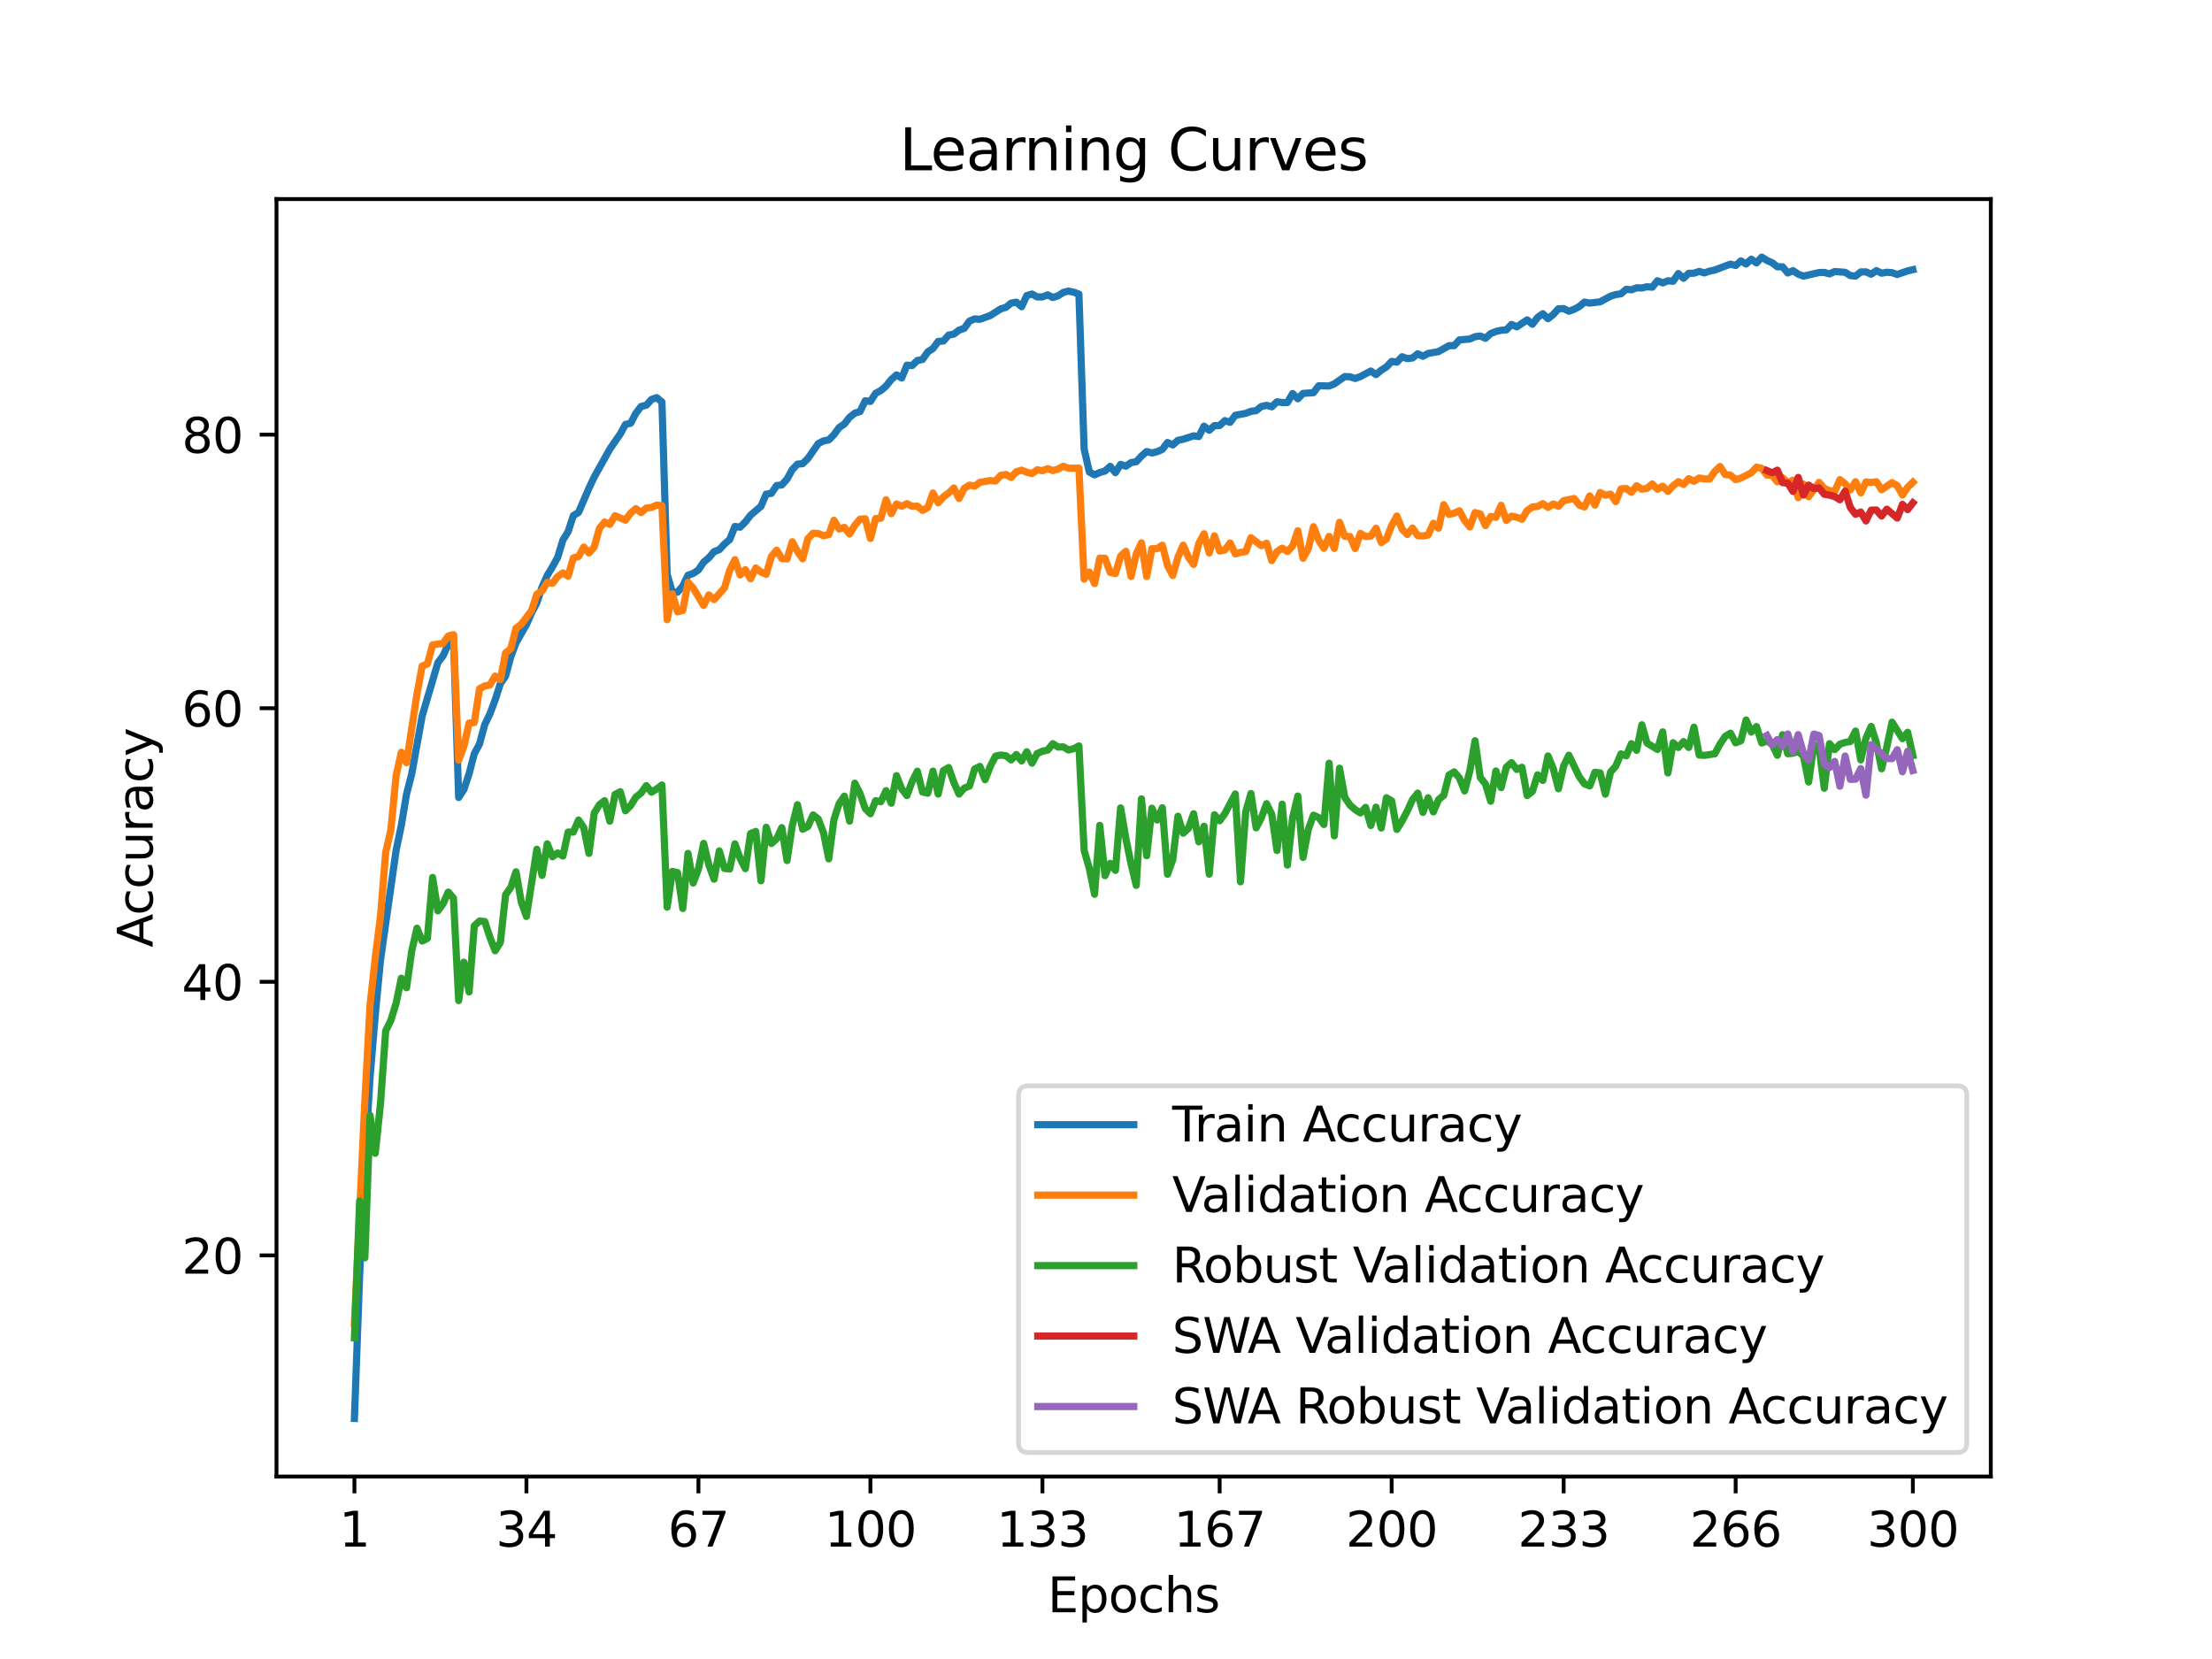 <?xml version="1.0" encoding="utf-8" standalone="no"?>
<!DOCTYPE svg PUBLIC "-//W3C//DTD SVG 1.1//EN"
  "http://www.w3.org/Graphics/SVG/1.1/DTD/svg11.dtd">
<svg xmlns:xlink="http://www.w3.org/1999/xlink" width="460.8pt" height="345.6pt" viewBox="0 0 460.8 345.6" xmlns="http://www.w3.org/2000/svg" version="1.1">
 <defs>
  <style type="text/css">*{stroke-linejoin: round; stroke-linecap: butt}</style>
 </defs>
 <g id="figure_1">
  <g id="patch_1">
   <path d="M 0 345.6 
L 460.8 345.6 
L 460.8 0 
L 0 0 
z
" style="fill: #ffffff"/>
  </g>
  <g id="axes_1">
   <g id="patch_2">
    <path d="M 57.6 307.584 
L 414.72 307.584 
L 414.72 41.472 
L 57.6 41.472 
z
" style="fill: #ffffff"/>
   </g>
   <g id="matplotlib.axis_1">
    <g id="xtick_1">
     <g id="line2d_1">
      <defs>
       <path id="m20bf0ab03d" d="M 0 0 
L 0 3.5 
" style="stroke: #000000; stroke-width: 0.8"/>
      </defs>
      <g>
       <use xlink:href="#m20bf0ab03d" x="73.833" y="307.584" style="stroke: #000000; stroke-width: 0.8"/>
      </g>
     </g>
     <g id="text_1">
      <!-- 1 -->
      <g transform="translate(70.651 322.182) scale(0.1 -0.1)">
       <defs>
        <path id="DejaVuSans-31" d="M 794 531 
L 1825 531 
L 1825 4091 
L 703 3866 
L 703 4441 
L 1819 4666 
L 2450 4666 
L 2450 531 
L 3481 531 
L 3481 0 
L 794 0 
L 794 531 
z
" transform="scale(0.016)"/>
       </defs>
       <use xlink:href="#DejaVuSans-31"/>
      </g>
     </g>
    </g>
    <g id="xtick_2">
     <g id="line2d_2">
      <g>
       <use xlink:href="#m20bf0ab03d" x="109.664" y="307.584" style="stroke: #000000; stroke-width: 0.8"/>
      </g>
     </g>
     <g id="text_2">
      <!-- 34 -->
      <g transform="translate(103.302 322.182) scale(0.1 -0.1)">
       <defs>
        <path id="DejaVuSans-33" d="M 2597 2516 
Q 3050 2419 3304 2112 
Q 3559 1806 3559 1356 
Q 3559 666 3084 287 
Q 2609 -91 1734 -91 
Q 1441 -91 1130 -33 
Q 819 25 488 141 
L 488 750 
Q 750 597 1062 519 
Q 1375 441 1716 441 
Q 2309 441 2620 675 
Q 2931 909 2931 1356 
Q 2931 1769 2642 2001 
Q 2353 2234 1838 2234 
L 1294 2234 
L 1294 2753 
L 1863 2753 
Q 2328 2753 2575 2939 
Q 2822 3125 2822 3475 
Q 2822 3834 2567 4026 
Q 2313 4219 1838 4219 
Q 1578 4219 1281 4162 
Q 984 4106 628 3988 
L 628 4550 
Q 988 4650 1302 4700 
Q 1616 4750 1894 4750 
Q 2613 4750 3031 4423 
Q 3450 4097 3450 3541 
Q 3450 3153 3228 2886 
Q 3006 2619 2597 2516 
z
" transform="scale(0.016)"/>
        <path id="DejaVuSans-34" d="M 2419 4116 
L 825 1625 
L 2419 1625 
L 2419 4116 
z
M 2253 4666 
L 3047 4666 
L 3047 1625 
L 3713 1625 
L 3713 1100 
L 3047 1100 
L 3047 0 
L 2419 0 
L 2419 1100 
L 313 1100 
L 313 1709 
L 2253 4666 
z
" transform="scale(0.016)"/>
       </defs>
       <use xlink:href="#DejaVuSans-33"/>
       <use xlink:href="#DejaVuSans-34" x="63.623"/>
      </g>
     </g>
    </g>
    <g id="xtick_3">
     <g id="line2d_3">
      <g>
       <use xlink:href="#m20bf0ab03d" x="145.496" y="307.584" style="stroke: #000000; stroke-width: 0.8"/>
      </g>
     </g>
     <g id="text_3">
      <!-- 67 -->
      <g transform="translate(139.133 322.182) scale(0.1 -0.1)">
       <defs>
        <path id="DejaVuSans-36" d="M 2113 2584 
Q 1688 2584 1439 2293 
Q 1191 2003 1191 1497 
Q 1191 994 1439 701 
Q 1688 409 2113 409 
Q 2538 409 2786 701 
Q 3034 994 3034 1497 
Q 3034 2003 2786 2293 
Q 2538 2584 2113 2584 
z
M 3366 4563 
L 3366 3988 
Q 3128 4100 2886 4159 
Q 2644 4219 2406 4219 
Q 1781 4219 1451 3797 
Q 1122 3375 1075 2522 
Q 1259 2794 1537 2939 
Q 1816 3084 2150 3084 
Q 2853 3084 3261 2657 
Q 3669 2231 3669 1497 
Q 3669 778 3244 343 
Q 2819 -91 2113 -91 
Q 1303 -91 875 529 
Q 447 1150 447 2328 
Q 447 3434 972 4092 
Q 1497 4750 2381 4750 
Q 2619 4750 2861 4703 
Q 3103 4656 3366 4563 
z
" transform="scale(0.016)"/>
        <path id="DejaVuSans-37" d="M 525 4666 
L 3525 4666 
L 3525 4397 
L 1831 0 
L 1172 0 
L 2766 4134 
L 525 4134 
L 525 4666 
z
" transform="scale(0.016)"/>
       </defs>
       <use xlink:href="#DejaVuSans-36"/>
       <use xlink:href="#DejaVuSans-37" x="63.623"/>
      </g>
     </g>
    </g>
    <g id="xtick_4">
     <g id="line2d_4">
      <g>
       <use xlink:href="#m20bf0ab03d" x="181.327" y="307.584" style="stroke: #000000; stroke-width: 0.8"/>
      </g>
     </g>
     <g id="text_4">
      <!-- 100 -->
      <g transform="translate(171.783 322.182) scale(0.1 -0.1)">
       <defs>
        <path id="DejaVuSans-30" d="M 2034 4250 
Q 1547 4250 1301 3770 
Q 1056 3291 1056 2328 
Q 1056 1369 1301 889 
Q 1547 409 2034 409 
Q 2525 409 2770 889 
Q 3016 1369 3016 2328 
Q 3016 3291 2770 3770 
Q 2525 4250 2034 4250 
z
M 2034 4750 
Q 2819 4750 3233 4129 
Q 3647 3509 3647 2328 
Q 3647 1150 3233 529 
Q 2819 -91 2034 -91 
Q 1250 -91 836 529 
Q 422 1150 422 2328 
Q 422 3509 836 4129 
Q 1250 4750 2034 4750 
z
" transform="scale(0.016)"/>
       </defs>
       <use xlink:href="#DejaVuSans-31"/>
       <use xlink:href="#DejaVuSans-30" x="63.623"/>
       <use xlink:href="#DejaVuSans-30" x="127.246"/>
      </g>
     </g>
    </g>
    <g id="xtick_5">
     <g id="line2d_5">
      <g>
       <use xlink:href="#m20bf0ab03d" x="217.158" y="307.584" style="stroke: #000000; stroke-width: 0.8"/>
      </g>
     </g>
     <g id="text_5">
      <!-- 133 -->
      <g transform="translate(207.615 322.182) scale(0.1 -0.1)">
       <use xlink:href="#DejaVuSans-31"/>
       <use xlink:href="#DejaVuSans-33" x="63.623"/>
       <use xlink:href="#DejaVuSans-33" x="127.246"/>
      </g>
     </g>
    </g>
    <g id="xtick_6">
     <g id="line2d_6">
      <g>
       <use xlink:href="#m20bf0ab03d" x="254.076" y="307.584" style="stroke: #000000; stroke-width: 0.8"/>
      </g>
     </g>
     <g id="text_6">
      <!-- 167 -->
      <g transform="translate(244.532 322.182) scale(0.1 -0.1)">
       <use xlink:href="#DejaVuSans-31"/>
       <use xlink:href="#DejaVuSans-36" x="63.623"/>
       <use xlink:href="#DejaVuSans-37" x="127.246"/>
      </g>
     </g>
    </g>
    <g id="xtick_7">
     <g id="line2d_7">
      <g>
       <use xlink:href="#m20bf0ab03d" x="289.907" y="307.584" style="stroke: #000000; stroke-width: 0.8"/>
      </g>
     </g>
     <g id="text_7">
      <!-- 200 -->
      <g transform="translate(280.363 322.182) scale(0.1 -0.1)">
       <defs>
        <path id="DejaVuSans-32" d="M 1228 531 
L 3431 531 
L 3431 0 
L 469 0 
L 469 531 
Q 828 903 1448 1529 
Q 2069 2156 2228 2338 
Q 2531 2678 2651 2914 
Q 2772 3150 2772 3378 
Q 2772 3750 2511 3984 
Q 2250 4219 1831 4219 
Q 1534 4219 1204 4116 
Q 875 4013 500 3803 
L 500 4441 
Q 881 4594 1212 4672 
Q 1544 4750 1819 4750 
Q 2544 4750 2975 4387 
Q 3406 4025 3406 3419 
Q 3406 3131 3298 2873 
Q 3191 2616 2906 2266 
Q 2828 2175 2409 1742 
Q 1991 1309 1228 531 
z
" transform="scale(0.016)"/>
       </defs>
       <use xlink:href="#DejaVuSans-32"/>
       <use xlink:href="#DejaVuSans-30" x="63.623"/>
       <use xlink:href="#DejaVuSans-30" x="127.246"/>
      </g>
     </g>
    </g>
    <g id="xtick_8">
     <g id="line2d_8">
      <g>
       <use xlink:href="#m20bf0ab03d" x="325.739" y="307.584" style="stroke: #000000; stroke-width: 0.8"/>
      </g>
     </g>
     <g id="text_8">
      <!-- 233 -->
      <g transform="translate(316.195 322.182) scale(0.1 -0.1)">
       <use xlink:href="#DejaVuSans-32"/>
       <use xlink:href="#DejaVuSans-33" x="63.623"/>
       <use xlink:href="#DejaVuSans-33" x="127.246"/>
      </g>
     </g>
    </g>
    <g id="xtick_9">
     <g id="line2d_9">
      <g>
       <use xlink:href="#m20bf0ab03d" x="361.57" y="307.584" style="stroke: #000000; stroke-width: 0.8"/>
      </g>
     </g>
     <g id="text_9">
      <!-- 266 -->
      <g transform="translate(352.026 322.182) scale(0.1 -0.1)">
       <use xlink:href="#DejaVuSans-32"/>
       <use xlink:href="#DejaVuSans-36" x="63.623"/>
       <use xlink:href="#DejaVuSans-36" x="127.246"/>
      </g>
     </g>
    </g>
    <g id="xtick_10">
     <g id="line2d_10">
      <g>
       <use xlink:href="#m20bf0ab03d" x="398.487" y="307.584" style="stroke: #000000; stroke-width: 0.8"/>
      </g>
     </g>
     <g id="text_10">
      <!-- 300 -->
      <g transform="translate(388.944 322.182) scale(0.1 -0.1)">
       <use xlink:href="#DejaVuSans-33"/>
       <use xlink:href="#DejaVuSans-30" x="63.623"/>
       <use xlink:href="#DejaVuSans-30" x="127.246"/>
      </g>
     </g>
    </g>
    <g id="text_11">
     <!-- Epochs -->
     <g transform="translate(218.244 335.861) scale(0.1 -0.1)">
      <defs>
       <path id="DejaVuSans-45" d="M 628 4666 
L 3578 4666 
L 3578 4134 
L 1259 4134 
L 1259 2753 
L 3481 2753 
L 3481 2222 
L 1259 2222 
L 1259 531 
L 3634 531 
L 3634 0 
L 628 0 
L 628 4666 
z
" transform="scale(0.016)"/>
       <path id="DejaVuSans-70" d="M 1159 525 
L 1159 -1331 
L 581 -1331 
L 581 3500 
L 1159 3500 
L 1159 2969 
Q 1341 3281 1617 3432 
Q 1894 3584 2278 3584 
Q 2916 3584 3314 3078 
Q 3713 2572 3713 1747 
Q 3713 922 3314 415 
Q 2916 -91 2278 -91 
Q 1894 -91 1617 61 
Q 1341 213 1159 525 
z
M 3116 1747 
Q 3116 2381 2855 2742 
Q 2594 3103 2138 3103 
Q 1681 3103 1420 2742 
Q 1159 2381 1159 1747 
Q 1159 1113 1420 752 
Q 1681 391 2138 391 
Q 2594 391 2855 752 
Q 3116 1113 3116 1747 
z
" transform="scale(0.016)"/>
       <path id="DejaVuSans-6f" d="M 1959 3097 
Q 1497 3097 1228 2736 
Q 959 2375 959 1747 
Q 959 1119 1226 758 
Q 1494 397 1959 397 
Q 2419 397 2687 759 
Q 2956 1122 2956 1747 
Q 2956 2369 2687 2733 
Q 2419 3097 1959 3097 
z
M 1959 3584 
Q 2709 3584 3137 3096 
Q 3566 2609 3566 1747 
Q 3566 888 3137 398 
Q 2709 -91 1959 -91 
Q 1206 -91 779 398 
Q 353 888 353 1747 
Q 353 2609 779 3096 
Q 1206 3584 1959 3584 
z
" transform="scale(0.016)"/>
       <path id="DejaVuSans-63" d="M 3122 3366 
L 3122 2828 
Q 2878 2963 2633 3030 
Q 2388 3097 2138 3097 
Q 1578 3097 1268 2742 
Q 959 2388 959 1747 
Q 959 1106 1268 751 
Q 1578 397 2138 397 
Q 2388 397 2633 464 
Q 2878 531 3122 666 
L 3122 134 
Q 2881 22 2623 -34 
Q 2366 -91 2075 -91 
Q 1284 -91 818 406 
Q 353 903 353 1747 
Q 353 2603 823 3093 
Q 1294 3584 2113 3584 
Q 2378 3584 2631 3529 
Q 2884 3475 3122 3366 
z
" transform="scale(0.016)"/>
       <path id="DejaVuSans-68" d="M 3513 2113 
L 3513 0 
L 2938 0 
L 2938 2094 
Q 2938 2591 2744 2837 
Q 2550 3084 2163 3084 
Q 1697 3084 1428 2787 
Q 1159 2491 1159 1978 
L 1159 0 
L 581 0 
L 581 4863 
L 1159 4863 
L 1159 2956 
Q 1366 3272 1645 3428 
Q 1925 3584 2291 3584 
Q 2894 3584 3203 3211 
Q 3513 2838 3513 2113 
z
" transform="scale(0.016)"/>
       <path id="DejaVuSans-73" d="M 2834 3397 
L 2834 2853 
Q 2591 2978 2328 3040 
Q 2066 3103 1784 3103 
Q 1356 3103 1142 2972 
Q 928 2841 928 2578 
Q 928 2378 1081 2264 
Q 1234 2150 1697 2047 
L 1894 2003 
Q 2506 1872 2764 1633 
Q 3022 1394 3022 966 
Q 3022 478 2636 193 
Q 2250 -91 1575 -91 
Q 1294 -91 989 -36 
Q 684 19 347 128 
L 347 722 
Q 666 556 975 473 
Q 1284 391 1588 391 
Q 1994 391 2212 530 
Q 2431 669 2431 922 
Q 2431 1156 2273 1281 
Q 2116 1406 1581 1522 
L 1381 1569 
Q 847 1681 609 1914 
Q 372 2147 372 2553 
Q 372 3047 722 3315 
Q 1072 3584 1716 3584 
Q 2034 3584 2315 3537 
Q 2597 3491 2834 3397 
z
" transform="scale(0.016)"/>
      </defs>
      <use xlink:href="#DejaVuSans-45"/>
      <use xlink:href="#DejaVuSans-70" x="63.184"/>
      <use xlink:href="#DejaVuSans-6f" x="126.66"/>
      <use xlink:href="#DejaVuSans-63" x="187.842"/>
      <use xlink:href="#DejaVuSans-68" x="242.822"/>
      <use xlink:href="#DejaVuSans-73" x="306.201"/>
     </g>
    </g>
   </g>
   <g id="matplotlib.axis_2">
    <g id="ytick_1">
     <g id="line2d_11">
      <defs>
       <path id="m04e2640e4b" d="M 0 0 
L -3.5 0 
" style="stroke: #000000; stroke-width: 0.8"/>
      </defs>
      <g>
       <use xlink:href="#m04e2640e4b" x="57.6" y="261.52" style="stroke: #000000; stroke-width: 0.8"/>
      </g>
     </g>
     <g id="text_12">
      <!-- 20 -->
      <g transform="translate(37.875 265.319) scale(0.1 -0.1)">
       <use xlink:href="#DejaVuSans-32"/>
       <use xlink:href="#DejaVuSans-30" x="63.623"/>
      </g>
     </g>
    </g>
    <g id="ytick_2">
     <g id="line2d_12">
      <g>
       <use xlink:href="#m04e2640e4b" x="57.6" y="204.526" style="stroke: #000000; stroke-width: 0.8"/>
      </g>
     </g>
     <g id="text_13">
      <!-- 40 -->
      <g transform="translate(37.875 208.326) scale(0.1 -0.1)">
       <use xlink:href="#DejaVuSans-34"/>
       <use xlink:href="#DejaVuSans-30" x="63.623"/>
      </g>
     </g>
    </g>
    <g id="ytick_3">
     <g id="line2d_13">
      <g>
       <use xlink:href="#m04e2640e4b" x="57.6" y="147.533" style="stroke: #000000; stroke-width: 0.8"/>
      </g>
     </g>
     <g id="text_14">
      <!-- 60 -->
      <g transform="translate(37.875 151.332) scale(0.1 -0.1)">
       <use xlink:href="#DejaVuSans-36"/>
       <use xlink:href="#DejaVuSans-30" x="63.623"/>
      </g>
     </g>
    </g>
    <g id="ytick_4">
     <g id="line2d_14">
      <g>
       <use xlink:href="#m04e2640e4b" x="57.6" y="90.54" style="stroke: #000000; stroke-width: 0.8"/>
      </g>
     </g>
     <g id="text_15">
      <!-- 80 -->
      <g transform="translate(37.875 94.339) scale(0.1 -0.1)">
       <defs>
        <path id="DejaVuSans-38" d="M 2034 2216 
Q 1584 2216 1326 1975 
Q 1069 1734 1069 1313 
Q 1069 891 1326 650 
Q 1584 409 2034 409 
Q 2484 409 2743 651 
Q 3003 894 3003 1313 
Q 3003 1734 2745 1975 
Q 2488 2216 2034 2216 
z
M 1403 2484 
Q 997 2584 770 2862 
Q 544 3141 544 3541 
Q 544 4100 942 4425 
Q 1341 4750 2034 4750 
Q 2731 4750 3128 4425 
Q 3525 4100 3525 3541 
Q 3525 3141 3298 2862 
Q 3072 2584 2669 2484 
Q 3125 2378 3379 2068 
Q 3634 1759 3634 1313 
Q 3634 634 3220 271 
Q 2806 -91 2034 -91 
Q 1263 -91 848 271 
Q 434 634 434 1313 
Q 434 1759 690 2068 
Q 947 2378 1403 2484 
z
M 1172 3481 
Q 1172 3119 1398 2916 
Q 1625 2713 2034 2713 
Q 2441 2713 2670 2916 
Q 2900 3119 2900 3481 
Q 2900 3844 2670 4047 
Q 2441 4250 2034 4250 
Q 1625 4250 1398 4047 
Q 1172 3844 1172 3481 
z
" transform="scale(0.016)"/>
       </defs>
       <use xlink:href="#DejaVuSans-38"/>
       <use xlink:href="#DejaVuSans-30" x="63.623"/>
      </g>
     </g>
    </g>
    <g id="text_16">
     <!-- Accuracy -->
     <g transform="translate(31.795 197.356) rotate(-90) scale(0.1 -0.1)">
      <defs>
       <path id="DejaVuSans-41" d="M 2188 4044 
L 1331 1722 
L 3047 1722 
L 2188 4044 
z
M 1831 4666 
L 2547 4666 
L 4325 0 
L 3669 0 
L 3244 1197 
L 1141 1197 
L 716 0 
L 50 0 
L 1831 4666 
z
" transform="scale(0.016)"/>
       <path id="DejaVuSans-75" d="M 544 1381 
L 544 3500 
L 1119 3500 
L 1119 1403 
Q 1119 906 1312 657 
Q 1506 409 1894 409 
Q 2359 409 2629 706 
Q 2900 1003 2900 1516 
L 2900 3500 
L 3475 3500 
L 3475 0 
L 2900 0 
L 2900 538 
Q 2691 219 2414 64 
Q 2138 -91 1772 -91 
Q 1169 -91 856 284 
Q 544 659 544 1381 
z
M 1991 3584 
L 1991 3584 
z
" transform="scale(0.016)"/>
       <path id="DejaVuSans-72" d="M 2631 2963 
Q 2534 3019 2420 3045 
Q 2306 3072 2169 3072 
Q 1681 3072 1420 2755 
Q 1159 2438 1159 1844 
L 1159 0 
L 581 0 
L 581 3500 
L 1159 3500 
L 1159 2956 
Q 1341 3275 1631 3429 
Q 1922 3584 2338 3584 
Q 2397 3584 2469 3576 
Q 2541 3569 2628 3553 
L 2631 2963 
z
" transform="scale(0.016)"/>
       <path id="DejaVuSans-61" d="M 2194 1759 
Q 1497 1759 1228 1600 
Q 959 1441 959 1056 
Q 959 750 1161 570 
Q 1363 391 1709 391 
Q 2188 391 2477 730 
Q 2766 1069 2766 1631 
L 2766 1759 
L 2194 1759 
z
M 3341 1997 
L 3341 0 
L 2766 0 
L 2766 531 
Q 2569 213 2275 61 
Q 1981 -91 1556 -91 
Q 1019 -91 701 211 
Q 384 513 384 1019 
Q 384 1609 779 1909 
Q 1175 2209 1959 2209 
L 2766 2209 
L 2766 2266 
Q 2766 2663 2505 2880 
Q 2244 3097 1772 3097 
Q 1472 3097 1187 3025 
Q 903 2953 641 2809 
L 641 3341 
Q 956 3463 1253 3523 
Q 1550 3584 1831 3584 
Q 2591 3584 2966 3190 
Q 3341 2797 3341 1997 
z
" transform="scale(0.016)"/>
       <path id="DejaVuSans-79" d="M 2059 -325 
Q 1816 -950 1584 -1140 
Q 1353 -1331 966 -1331 
L 506 -1331 
L 506 -850 
L 844 -850 
Q 1081 -850 1212 -737 
Q 1344 -625 1503 -206 
L 1606 56 
L 191 3500 
L 800 3500 
L 1894 763 
L 2988 3500 
L 3597 3500 
L 2059 -325 
z
" transform="scale(0.016)"/>
      </defs>
      <use xlink:href="#DejaVuSans-41"/>
      <use xlink:href="#DejaVuSans-63" x="66.658"/>
      <use xlink:href="#DejaVuSans-63" x="121.639"/>
      <use xlink:href="#DejaVuSans-75" x="176.619"/>
      <use xlink:href="#DejaVuSans-72" x="239.998"/>
      <use xlink:href="#DejaVuSans-61" x="281.111"/>
      <use xlink:href="#DejaVuSans-63" x="342.391"/>
      <use xlink:href="#DejaVuSans-79" x="397.371"/>
     </g>
    </g>
   </g>
   <g id="line2d_15">
    <path d="M 73.833 295.488 
L 74.919 265.663 
L 76.004 242.034 
L 77.09 224.434 
L 78.176 211.428 
L 79.262 200.007 
L 82.519 177.135 
L 83.605 171.921 
L 84.691 165.423 
L 85.777 161.189 
L 87.948 149.117 
L 90.12 141.788 
L 91.206 138.049 
L 92.291 136.63 
L 93.377 134.248 
L 94.463 132.424 
L 95.549 166.13 
L 96.635 164.483 
L 97.72 161.189 
L 98.806 157.005 
L 99.892 154.994 
L 100.978 150.947 
L 102.064 148.707 
L 103.149 145.8 
L 104.235 142.415 
L 105.321 140.853 
L 106.407 136.813 
L 107.493 133.929 
L 109.664 130.104 
L 110.75 127.665 
L 111.836 125.573 
L 112.922 122.291 
L 114.007 119.857 
L 115.093 118.079 
L 116.179 116.084 
L 117.265 112.505 
L 118.351 110.744 
L 119.436 107.41 
L 120.522 106.743 
L 122.694 101.688 
L 123.78 99.385 
L 127.037 93.555 
L 129.209 90.403 
L 130.294 88.414 
L 131.38 88.163 
L 132.466 86.088 
L 133.552 84.675 
L 134.638 84.413 
L 135.723 83.216 
L 136.809 82.834 
L 137.895 83.746 
L 138.981 119.646 
L 140.067 123.402 
L 141.152 123.351 
L 142.238 122.074 
L 143.324 119.829 
L 144.41 119.458 
L 145.496 118.717 
L 146.581 117.116 
L 147.667 116.187 
L 148.753 114.921 
L 149.839 114.505 
L 150.925 113.331 
L 152.01 112.397 
L 153.096 109.672 
L 154.182 109.821 
L 155.268 108.726 
L 156.354 107.33 
L 158.525 105.472 
L 159.611 102.936 
L 160.697 102.77 
L 161.783 101.146 
L 162.868 101.021 
L 163.954 99.807 
L 165.04 97.829 
L 166.126 96.689 
L 167.212 96.587 
L 168.297 95.515 
L 170.469 92.398 
L 171.555 91.845 
L 172.641 91.645 
L 173.726 90.551 
L 174.812 89.058 
L 175.898 88.323 
L 176.984 86.938 
L 178.07 86.066 
L 179.155 85.741 
L 180.241 83.49 
L 181.327 83.626 
L 182.413 81.934 
L 183.499 81.358 
L 184.584 80.418 
L 185.67 79.067 
L 186.756 78.098 
L 187.842 78.748 
L 188.928 76.069 
L 190.013 76.149 
L 191.099 75.1 
L 192.185 74.878 
L 193.271 73.305 
L 194.357 72.61 
L 195.442 71.122 
L 196.528 71.042 
L 197.614 69.805 
L 198.7 69.606 
L 199.786 68.774 
L 200.871 68.403 
L 201.957 66.893 
L 203.043 66.431 
L 204.129 66.523 
L 206.3 65.73 
L 208.472 64.34 
L 209.558 64.026 
L 210.644 63.137 
L 211.729 62.955 
L 212.815 63.89 
L 213.901 61.57 
L 214.987 61.256 
L 216.073 61.861 
L 217.158 61.855 
L 218.244 61.416 
L 219.33 61.98 
L 220.416 61.621 
L 221.502 60.914 
L 222.587 60.641 
L 223.673 60.875 
L 224.759 61.268 
L 225.845 93.555 
L 226.931 98.325 
L 228.016 98.923 
L 229.102 98.433 
L 230.188 98.125 
L 231.274 97.145 
L 232.36 98.467 
L 233.445 96.735 
L 234.531 97.122 
L 235.617 96.37 
L 236.703 96.182 
L 237.789 95.014 
L 238.875 94.068 
L 239.96 94.358 
L 241.046 94.096 
L 242.132 93.617 
L 243.218 92.181 
L 244.304 92.688 
L 245.389 91.725 
L 246.475 91.503 
L 248.647 90.796 
L 249.733 90.939 
L 250.818 88.773 
L 251.904 89.628 
L 252.99 88.665 
L 254.076 88.642 
L 255.162 87.622 
L 256.247 87.975 
L 257.333 86.516 
L 259.505 86.111 
L 260.591 85.689 
L 261.676 85.547 
L 262.762 84.675 
L 263.848 84.436 
L 264.934 84.743 
L 266.02 83.7 
L 267.105 83.86 
L 268.191 83.849 
L 269.277 81.979 
L 270.363 83.073 
L 271.449 81.956 
L 273.62 81.803 
L 274.706 80.361 
L 276.878 80.412 
L 277.963 79.967 
L 280.135 78.446 
L 281.221 78.491 
L 282.307 78.845 
L 283.392 78.446 
L 285.564 77.289 
L 286.65 78.035 
L 287.736 77.123 
L 288.821 76.439 
L 289.907 75.288 
L 290.993 75.442 
L 292.079 74.314 
L 293.165 74.713 
L 294.25 74.57 
L 295.336 73.704 
L 296.422 74.217 
L 297.508 73.624 
L 299.679 73.242 
L 301.851 72.011 
L 302.937 72.005 
L 304.023 70.803 
L 306.194 70.62 
L 307.28 70.142 
L 308.366 69.994 
L 309.452 70.472 
L 310.537 69.486 
L 311.623 69.053 
L 312.709 68.802 
L 313.795 68.723 
L 314.881 67.588 
L 315.966 68.09 
L 318.138 66.642 
L 319.224 67.548 
L 320.31 66.118 
L 321.395 65.36 
L 322.481 66.392 
L 323.567 65.52 
L 324.653 64.317 
L 325.739 64.288 
L 326.824 64.83 
L 327.91 64.442 
L 328.996 63.855 
L 330.082 62.932 
L 331.168 63.143 
L 333.339 62.875 
L 335.511 61.701 
L 336.597 61.365 
L 337.682 61.205 
L 338.768 60.27 
L 339.854 60.367 
L 340.94 59.951 
L 342.026 59.997 
L 343.111 59.735 
L 344.197 59.826 
L 345.283 58.481 
L 346.369 58.937 
L 347.455 58.487 
L 348.54 58.589 
L 349.626 56.993 
L 350.712 57.968 
L 351.798 56.936 
L 352.884 56.914 
L 353.969 56.543 
L 355.055 56.851 
L 356.141 56.475 
L 357.227 56.247 
L 359.398 55.426 
L 360.484 55.027 
L 361.57 55.306 
L 362.656 54.349 
L 363.742 54.993 
L 364.827 53.984 
L 365.913 54.776 
L 366.999 53.568 
L 368.085 54.252 
L 369.171 54.736 
L 370.256 55.568 
L 371.342 55.58 
L 372.428 56.862 
L 373.514 56.383 
L 374.6 57.113 
L 375.685 57.518 
L 378.943 56.782 
L 380.029 56.748 
L 381.114 57.062 
L 382.2 56.566 
L 384.372 56.725 
L 385.458 57.409 
L 386.543 57.512 
L 387.629 56.651 
L 388.715 56.634 
L 389.801 57.119 
L 390.887 56.378 
L 391.972 56.908 
L 393.058 56.72 
L 394.144 56.8 
L 395.23 57.181 
L 397.401 56.429 
L 398.487 56.184 
L 398.487 56.184 
" clip-path="url(#pa98e87ba3b)" style="fill: none; stroke: #1f77b4; stroke-width: 1.5; stroke-linecap: square"/>
   </g>
   <g id="line2d_16">
    <path d="M 73.833 275.654 
L 76.004 229.319 
L 77.09 209.342 
L 78.176 199.483 
L 79.262 190.877 
L 80.348 177.569 
L 81.433 172.838 
L 82.519 161.553 
L 83.605 156.709 
L 84.691 158.875 
L 86.862 144.541 
L 87.948 138.756 
L 89.034 138.3 
L 90.12 134.339 
L 92.291 134.026 
L 93.377 132.487 
L 94.463 132.202 
L 95.549 158.333 
L 96.635 155.484 
L 97.72 150.639 
L 98.806 150.497 
L 99.892 143.487 
L 100.978 142.888 
L 102.064 142.689 
L 103.149 140.836 
L 104.235 141.577 
L 105.321 136.02 
L 106.407 135.137 
L 107.493 130.862 
L 108.578 130.065 
L 110.75 127.158 
L 111.836 123.795 
L 112.922 123.111 
L 114.007 121.316 
L 115.093 121.516 
L 116.179 120.091 
L 117.265 119.35 
L 118.351 120.034 
L 119.436 116.215 
L 120.522 115.93 
L 121.608 113.964 
L 122.694 115.189 
L 123.78 113.964 
L 124.865 110.088 
L 125.951 108.749 
L 127.037 109.233 
L 128.123 107.438 
L 130.294 108.35 
L 131.38 106.868 
L 132.466 105.956 
L 133.552 106.783 
L 134.638 105.842 
L 135.723 105.7 
L 136.809 105.215 
L 137.895 105.329 
L 138.981 129.096 
L 140.067 123.71 
L 141.152 127.443 
L 142.238 127.158 
L 143.324 121.316 
L 144.41 122.513 
L 146.581 126.132 
L 147.667 123.938 
L 148.753 124.907 
L 150.925 122.456 
L 152.01 118.808 
L 153.096 116.586 
L 154.182 119.777 
L 155.268 118.666 
L 156.354 120.575 
L 157.439 118.324 
L 158.525 119.15 
L 159.611 119.635 
L 160.697 115.902 
L 161.783 114.619 
L 162.868 116.358 
L 163.954 116.443 
L 165.04 112.853 
L 166.126 114.876 
L 167.212 116.415 
L 168.297 112.226 
L 169.383 111.086 
L 170.469 111.143 
L 171.555 111.599 
L 172.641 111.371 
L 173.726 108.379 
L 174.812 110.202 
L 175.898 109.86 
L 176.984 111.228 
L 178.07 109.433 
L 179.155 108.151 
L 180.241 108.065 
L 181.327 112.169 
L 182.413 108.037 
L 183.499 107.951 
L 184.584 104.104 
L 185.67 107.011 
L 186.756 104.987 
L 187.842 105.472 
L 188.928 104.93 
L 190.013 105.472 
L 191.099 105.443 
L 192.185 106.327 
L 193.271 105.728 
L 194.357 102.708 
L 195.442 104.731 
L 196.528 103.506 
L 197.614 102.708 
L 198.7 101.653 
L 199.786 103.848 
L 200.871 101.739 
L 201.957 101.055 
L 203.043 101.283 
L 204.129 100.485 
L 206.3 100.115 
L 207.386 100.2 
L 208.472 99.032 
L 209.558 98.832 
L 210.644 99.459 
L 211.729 98.262 
L 212.815 97.949 
L 213.901 98.376 
L 214.987 98.661 
L 216.073 97.863 
L 217.158 98.063 
L 218.244 97.635 
L 219.33 98.034 
L 220.416 97.721 
L 221.502 97.122 
L 222.587 97.55 
L 224.759 97.521 
L 225.845 120.632 
L 226.931 119.179 
L 228.016 121.573 
L 229.102 116.272 
L 230.188 116.301 
L 231.274 119.236 
L 232.36 119.492 
L 233.445 115.845 
L 234.531 114.847 
L 235.617 120.091 
L 236.703 115.389 
L 237.789 113.081 
L 238.875 120.091 
L 239.96 114.306 
L 241.046 114.306 
L 242.132 113.565 
L 243.218 117.811 
L 244.304 119.891 
L 245.389 116.073 
L 246.475 113.565 
L 247.561 116.044 
L 248.647 117.583 
L 249.733 113.223 
L 250.818 111.2 
L 251.904 115.189 
L 252.99 111.627 
L 254.076 114.79 
L 255.162 114.562 
L 256.247 113.109 
L 257.333 115.389 
L 258.419 115.075 
L 259.505 114.904 
L 260.591 112.026 
L 262.762 113.679 
L 263.848 113.166 
L 264.934 116.785 
L 266.02 114.904 
L 267.105 114.192 
L 268.191 114.904 
L 269.277 113.736 
L 270.363 110.573 
L 271.449 116.301 
L 272.534 114.334 
L 273.62 109.718 
L 274.706 112.511 
L 275.792 114.22 
L 276.878 111.741 
L 277.963 114.249 
L 279.049 108.806 
L 280.135 111.713 
L 281.221 111.77 
L 282.307 114.277 
L 283.392 111.114 
L 284.478 111.77 
L 285.564 111.684 
L 286.65 110.031 
L 287.736 113.024 
L 288.821 112.283 
L 289.907 109.49 
L 290.993 107.495 
L 292.079 110.231 
L 293.165 111.342 
L 294.25 110.003 
L 295.336 111.57 
L 296.422 111.656 
L 297.508 111.428 
L 298.594 109.006 
L 299.679 110.031 
L 300.765 105.13 
L 301.851 107.153 
L 302.937 106.897 
L 304.023 106.412 
L 305.108 108.436 
L 306.194 109.775 
L 307.28 106.783 
L 308.366 107.068 
L 309.452 109.49 
L 310.537 107.609 
L 311.623 107.78 
L 312.709 105.272 
L 313.795 108.407 
L 314.881 107.524 
L 315.966 107.752 
L 317.052 108.151 
L 318.138 106.355 
L 319.224 105.614 
L 320.31 105.5 
L 321.395 104.93 
L 322.481 105.7 
L 323.567 104.987 
L 324.653 105.472 
L 325.739 104.304 
L 327.91 103.848 
L 328.996 105.215 
L 330.082 105.614 
L 331.168 103.306 
L 332.253 105.215 
L 333.339 102.594 
L 334.425 103.164 
L 335.511 102.936 
L 336.597 104.503 
L 337.682 101.853 
L 338.768 101.767 
L 339.854 102.565 
L 340.94 101.197 
L 342.026 101.91 
L 343.111 101.739 
L 344.197 100.827 
L 345.283 101.91 
L 346.369 101.283 
L 347.455 102.366 
L 348.54 101.197 
L 349.626 100.343 
L 350.712 100.912 
L 351.798 99.716 
L 352.884 100.257 
L 353.969 99.573 
L 355.055 99.773 
L 356.141 99.773 
L 357.227 98.205 
L 358.313 97.179 
L 359.398 98.861 
L 360.484 98.975 
L 361.57 99.915 
L 362.656 99.602 
L 364.827 98.49 
L 365.913 97.322 
L 366.999 97.578 
L 368.085 98.975 
L 369.171 99.003 
L 370.256 100.371 
L 371.342 99.545 
L 372.428 100.542 
L 373.514 100.029 
L 374.6 103.677 
L 375.685 100.827 
L 376.771 103.477 
L 378.943 100.485 
L 380.029 101.739 
L 381.114 102.195 
L 382.2 102.394 
L 383.286 99.915 
L 384.372 100.77 
L 385.458 102.052 
L 386.543 100.343 
L 387.629 102.679 
L 388.715 100.399 
L 389.801 100.513 
L 390.887 100.343 
L 391.972 102.024 
L 394.144 100.542 
L 395.23 101.169 
L 396.316 103.107 
L 397.401 101.511 
L 398.487 100.456 
L 398.487 100.456 
" clip-path="url(#pa98e87ba3b)" style="fill: none; stroke: #ff7f0e; stroke-width: 1.5; stroke-linecap: square"/>
   </g>
   <g id="line2d_17">
    <path d="M 73.833 278.716 
L 74.919 250.18 
L 76.004 262.031 
L 77.09 232.355 
L 78.176 240.255 
L 79.262 229.938 
L 80.348 214.746 
L 81.433 212.525 
L 82.519 208.988 
L 83.605 203.78 
L 84.691 205.765 
L 85.777 198.061 
L 86.862 193.364 
L 87.948 196.036 
L 89.034 195.486 
L 90.12 182.79 
L 91.206 189.748 
L 92.291 188.293 
L 93.377 185.837 
L 94.463 187.114 
L 95.549 208.437 
L 96.635 200.439 
L 97.72 206.629 
L 98.806 192.872 
L 99.892 191.87 
L 100.978 191.968 
L 102.064 195.25 
L 103.149 198.061 
L 104.235 196.311 
L 105.321 186.387 
L 106.407 184.854 
L 107.493 181.611 
L 108.578 187.841 
L 109.664 190.907 
L 111.836 176.914 
L 112.922 182.358 
L 114.007 175.794 
L 115.093 178.486 
L 116.179 177.681 
L 117.265 178.329 
L 118.351 173.337 
L 119.436 173.337 
L 120.522 170.822 
L 121.608 172.414 
L 122.694 177.779 
L 123.78 169.407 
L 124.865 167.638 
L 125.951 166.793 
L 127.037 171.077 
L 128.123 165.496 
L 129.209 164.926 
L 130.294 168.896 
L 131.38 167.815 
L 132.466 166.046 
L 133.552 165.201 
L 134.638 163.668 
L 135.723 165.024 
L 136.809 164.356 
L 137.895 163.531 
L 138.981 188.981 
L 140.067 181.532 
L 141.152 181.788 
L 142.238 189.256 
L 143.324 177.779 
L 144.41 183.95 
L 145.496 181.041 
L 146.581 175.696 
L 147.667 180.157 
L 148.753 183.144 
L 149.839 177.268 
L 150.925 180.923 
L 152.01 181.022 
L 153.096 175.794 
L 154.182 178.82 
L 155.268 180.963 
L 156.354 173.652 
L 157.439 173.2 
L 158.525 183.478 
L 159.611 172.335 
L 160.697 175.715 
L 161.783 174.752 
L 162.868 172.414 
L 163.954 179.272 
L 165.04 172.04 
L 166.126 167.638 
L 167.212 172.748 
L 168.297 172.178 
L 169.383 169.761 
L 170.469 170.625 
L 171.555 173.494 
L 172.641 178.919 
L 173.726 170.723 
L 174.812 167.402 
L 175.898 165.85 
L 176.984 171.058 
L 178.07 163.157 
L 179.155 165.299 
L 180.241 168.424 
L 181.327 169.525 
L 182.413 166.793 
L 183.499 167.009 
L 184.584 164.71 
L 185.67 167.323 
L 186.756 161.585 
L 187.842 164.336 
L 188.928 165.732 
L 190.013 162.823 
L 191.099 160.661 
L 192.185 164.985 
L 193.271 165.24 
L 194.357 160.642 
L 195.442 165.417 
L 196.528 160.524 
L 197.614 159.895 
L 198.7 162.98 
L 199.786 165.417 
L 200.871 164.179 
L 201.957 163.747 
L 203.043 160.19 
L 204.129 159.659 
L 205.215 162.43 
L 206.3 159.62 
L 207.386 157.517 
L 208.472 157.281 
L 209.558 157.438 
L 210.644 158.303 
L 211.729 157.183 
L 212.815 158.519 
L 213.901 156.613 
L 214.987 158.991 
L 216.073 156.966 
L 217.158 156.495 
L 218.244 156.259 
L 219.33 154.923 
L 220.416 155.63 
L 221.502 155.591 
L 222.587 156.239 
L 223.673 155.964 
L 224.759 155.394 
L 225.845 177.15 
L 226.931 180.923 
L 228.016 186.289 
L 229.102 171.942 
L 230.188 182.417 
L 231.274 179.862 
L 232.36 181.316 
L 233.445 168.306 
L 234.531 174.634 
L 235.617 179.96 
L 236.703 184.441 
L 237.789 166.42 
L 238.875 178.27 
L 239.96 168.365 
L 241.046 170.822 
L 242.132 168.267 
L 243.218 182.122 
L 244.304 179.115 
L 245.389 170.036 
L 246.475 173.573 
L 247.561 172.571 
L 248.647 169.525 
L 249.733 175.362 
L 250.818 172.119 
L 251.904 182.102 
L 252.99 169.721 
L 254.076 170.979 
L 255.162 169.485 
L 257.333 165.398 
L 258.419 183.695 
L 259.505 169.132 
L 260.591 165.299 
L 261.676 172.453 
L 262.762 170.35 
L 263.848 167.422 
L 264.934 169.643 
L 266.02 177.17 
L 267.105 167.52 
L 268.191 180.216 
L 269.277 170.311 
L 270.363 165.83 
L 271.449 178.624 
L 272.534 172.807 
L 273.62 169.819 
L 274.706 170.311 
L 275.792 171.765 
L 276.878 158.991 
L 277.963 174.123 
L 279.049 160.032 
L 280.135 166.085 
L 281.221 167.717 
L 282.307 168.66 
L 283.392 169.348 
L 284.478 168.188 
L 285.564 171.962 
L 286.65 168.149 
L 287.736 172.492 
L 288.821 166.184 
L 289.907 166.832 
L 290.993 172.787 
L 292.079 171.018 
L 293.165 168.935 
L 294.25 166.577 
L 295.336 165.221 
L 296.422 169.23 
L 297.508 166.184 
L 298.594 169.132 
L 299.679 166.577 
L 300.765 165.673 
L 301.851 161.447 
L 302.937 160.799 
L 304.023 162.076 
L 305.108 164.769 
L 306.194 160.622 
L 307.28 154.313 
L 308.366 161.958 
L 309.452 163.314 
L 310.537 166.911 
L 311.623 160.602 
L 312.709 164.081 
L 313.795 159.816 
L 314.881 158.873 
L 315.966 160.288 
L 317.052 159.836 
L 318.138 165.732 
L 319.224 164.867 
L 320.31 161.408 
L 321.395 162.587 
L 322.481 157.477 
L 323.567 160.091 
L 324.653 164.317 
L 325.739 159.561 
L 326.824 157.32 
L 328.996 161.821 
L 330.082 163.295 
L 331.168 163.727 
L 332.253 160.877 
L 333.339 161.015 
L 334.425 165.437 
L 335.511 160.818 
L 336.597 159.6 
L 337.682 157.045 
L 338.768 157.458 
L 339.854 154.923 
L 340.94 156.298 
L 342.026 150.992 
L 343.111 154.805 
L 345.283 156.121 
L 346.369 152.466 
L 347.455 161.015 
L 348.54 154.726 
L 349.626 155.709 
L 350.712 154.49 
L 351.798 155.709 
L 352.884 151.483 
L 353.969 157.281 
L 355.055 157.36 
L 357.227 157.025 
L 358.313 155.001 
L 359.398 153.39 
L 360.484 152.741 
L 361.57 154.746 
L 362.656 154.313 
L 363.742 149.99 
L 364.827 152.505 
L 365.913 151.365 
L 366.999 154.785 
L 368.085 154.353 
L 369.171 155.06 
L 370.256 157.34 
L 371.342 153.056 
L 372.428 157.025 
L 373.514 156.907 
L 374.6 156.534 
L 375.685 157.477 
L 376.771 162.902 
L 377.857 155.158 
L 378.943 155.591 
L 380.029 164.199 
L 381.114 154.923 
L 382.2 156.161 
L 383.286 155.04 
L 384.372 154.647 
L 385.458 154.471 
L 386.543 152.289 
L 387.629 158.303 
L 388.715 153.763 
L 389.801 151.326 
L 390.887 154.746 
L 391.972 160.15 
L 393.058 155.61 
L 394.144 150.442 
L 396.316 153.881 
L 397.401 152.545 
L 398.487 157.418 
L 398.487 157.418 
" clip-path="url(#pa98e87ba3b)" style="fill: none; stroke: #2ca02c; stroke-width: 1.5; stroke-linecap: square"/>
   </g>
   <g id="line2d_18">
    <path d="M 368.085 98.034 
L 369.171 98.49 
L 370.256 97.949 
L 371.342 100.542 
L 372.428 100.656 
L 373.514 102.366 
L 374.6 99.459 
L 375.685 103.135 
L 376.771 101.055 
L 377.857 101.796 
L 378.943 101.625 
L 380.029 102.964 
L 381.114 103.135 
L 382.2 103.449 
L 383.286 104.104 
L 384.372 102.309 
L 385.458 105.728 
L 386.543 107.125 
L 387.629 106.669 
L 388.715 108.521 
L 389.801 106.27 
L 390.887 106.241 
L 391.972 107.495 
L 393.058 106.07 
L 395.23 107.923 
L 396.316 105.073 
L 397.401 106.156 
L 398.487 104.759 
L 398.487 104.759 
" clip-path="url(#pa98e87ba3b)" style="fill: none; stroke: #d62728; stroke-width: 1.5; stroke-linecap: square"/>
   </g>
   <g id="line2d_19">
    <path d="M 368.085 153.213 
L 369.171 155.217 
L 370.256 154.058 
L 371.342 155.453 
L 372.428 152.898 
L 373.514 156.593 
L 374.6 153.036 
L 375.685 156.888 
L 376.771 158.342 
L 377.857 152.918 
L 378.943 153.232 
L 380.029 159.168 
L 381.114 159.914 
L 382.2 158.617 
L 383.286 163.786 
L 384.372 157.497 
L 385.458 162.351 
L 386.543 162.312 
L 387.629 160.111 
L 388.715 165.653 
L 389.801 155.119 
L 393.058 157.988 
L 394.144 158.047 
L 395.23 156.18 
L 396.316 160.779 
L 397.401 156.514 
L 398.487 160.504 
L 398.487 160.504 
" clip-path="url(#pa98e87ba3b)" style="fill: none; stroke: #9467bd; stroke-width: 1.5; stroke-linecap: square"/>
   </g>
   <g id="patch_3">
    <path d="M 57.6 307.584 
L 57.6 41.472 
" style="fill: none; stroke: #000000; stroke-width: 0.8; stroke-linejoin: miter; stroke-linecap: square"/>
   </g>
   <g id="patch_4">
    <path d="M 414.72 307.584 
L 414.72 41.472 
" style="fill: none; stroke: #000000; stroke-width: 0.8; stroke-linejoin: miter; stroke-linecap: square"/>
   </g>
   <g id="patch_5">
    <path d="M 57.6 307.584 
L 414.72 307.584 
" style="fill: none; stroke: #000000; stroke-width: 0.8; stroke-linejoin: miter; stroke-linecap: square"/>
   </g>
   <g id="patch_6">
    <path d="M 57.6 41.472 
L 414.72 41.472 
" style="fill: none; stroke: #000000; stroke-width: 0.8; stroke-linejoin: miter; stroke-linecap: square"/>
   </g>
   <g id="text_17">
    <!-- Learning Curves -->
    <g transform="translate(187.376 35.472) scale(0.12 -0.12)">
     <defs>
      <path id="DejaVuSans-4c" d="M 628 4666 
L 1259 4666 
L 1259 531 
L 3531 531 
L 3531 0 
L 628 0 
L 628 4666 
z
" transform="scale(0.016)"/>
      <path id="DejaVuSans-65" d="M 3597 1894 
L 3597 1613 
L 953 1613 
Q 991 1019 1311 708 
Q 1631 397 2203 397 
Q 2534 397 2845 478 
Q 3156 559 3463 722 
L 3463 178 
Q 3153 47 2828 -22 
Q 2503 -91 2169 -91 
Q 1331 -91 842 396 
Q 353 884 353 1716 
Q 353 2575 817 3079 
Q 1281 3584 2069 3584 
Q 2775 3584 3186 3129 
Q 3597 2675 3597 1894 
z
M 3022 2063 
Q 3016 2534 2758 2815 
Q 2500 3097 2075 3097 
Q 1594 3097 1305 2825 
Q 1016 2553 972 2059 
L 3022 2063 
z
" transform="scale(0.016)"/>
      <path id="DejaVuSans-6e" d="M 3513 2113 
L 3513 0 
L 2938 0 
L 2938 2094 
Q 2938 2591 2744 2837 
Q 2550 3084 2163 3084 
Q 1697 3084 1428 2787 
Q 1159 2491 1159 1978 
L 1159 0 
L 581 0 
L 581 3500 
L 1159 3500 
L 1159 2956 
Q 1366 3272 1645 3428 
Q 1925 3584 2291 3584 
Q 2894 3584 3203 3211 
Q 3513 2838 3513 2113 
z
" transform="scale(0.016)"/>
      <path id="DejaVuSans-69" d="M 603 3500 
L 1178 3500 
L 1178 0 
L 603 0 
L 603 3500 
z
M 603 4863 
L 1178 4863 
L 1178 4134 
L 603 4134 
L 603 4863 
z
" transform="scale(0.016)"/>
      <path id="DejaVuSans-67" d="M 2906 1791 
Q 2906 2416 2648 2759 
Q 2391 3103 1925 3103 
Q 1463 3103 1205 2759 
Q 947 2416 947 1791 
Q 947 1169 1205 825 
Q 1463 481 1925 481 
Q 2391 481 2648 825 
Q 2906 1169 2906 1791 
z
M 3481 434 
Q 3481 -459 3084 -895 
Q 2688 -1331 1869 -1331 
Q 1566 -1331 1297 -1286 
Q 1028 -1241 775 -1147 
L 775 -588 
Q 1028 -725 1275 -790 
Q 1522 -856 1778 -856 
Q 2344 -856 2625 -561 
Q 2906 -266 2906 331 
L 2906 616 
Q 2728 306 2450 153 
Q 2172 0 1784 0 
Q 1141 0 747 490 
Q 353 981 353 1791 
Q 353 2603 747 3093 
Q 1141 3584 1784 3584 
Q 2172 3584 2450 3431 
Q 2728 3278 2906 2969 
L 2906 3500 
L 3481 3500 
L 3481 434 
z
" transform="scale(0.016)"/>
      <path id="DejaVuSans-20" transform="scale(0.016)"/>
      <path id="DejaVuSans-43" d="M 4122 4306 
L 4122 3641 
Q 3803 3938 3442 4084 
Q 3081 4231 2675 4231 
Q 1875 4231 1450 3742 
Q 1025 3253 1025 2328 
Q 1025 1406 1450 917 
Q 1875 428 2675 428 
Q 3081 428 3442 575 
Q 3803 722 4122 1019 
L 4122 359 
Q 3791 134 3420 21 
Q 3050 -91 2638 -91 
Q 1578 -91 968 557 
Q 359 1206 359 2328 
Q 359 3453 968 4101 
Q 1578 4750 2638 4750 
Q 3056 4750 3426 4639 
Q 3797 4528 4122 4306 
z
" transform="scale(0.016)"/>
      <path id="DejaVuSans-76" d="M 191 3500 
L 800 3500 
L 1894 563 
L 2988 3500 
L 3597 3500 
L 2284 0 
L 1503 0 
L 191 3500 
z
" transform="scale(0.016)"/>
     </defs>
     <use xlink:href="#DejaVuSans-4c"/>
     <use xlink:href="#DejaVuSans-65" x="53.963"/>
     <use xlink:href="#DejaVuSans-61" x="115.486"/>
     <use xlink:href="#DejaVuSans-72" x="176.766"/>
     <use xlink:href="#DejaVuSans-6e" x="216.129"/>
     <use xlink:href="#DejaVuSans-69" x="279.508"/>
     <use xlink:href="#DejaVuSans-6e" x="307.291"/>
     <use xlink:href="#DejaVuSans-67" x="370.67"/>
     <use xlink:href="#DejaVuSans-20" x="434.146"/>
     <use xlink:href="#DejaVuSans-43" x="465.934"/>
     <use xlink:href="#DejaVuSans-75" x="535.758"/>
     <use xlink:href="#DejaVuSans-72" x="599.137"/>
     <use xlink:href="#DejaVuSans-76" x="640.25"/>
     <use xlink:href="#DejaVuSans-65" x="699.43"/>
     <use xlink:href="#DejaVuSans-73" x="760.953"/>
    </g>
   </g>
   <g id="legend_1">
    <g id="patch_7">
     <path d="M 214.189 302.584 
L 407.72 302.584 
Q 409.72 302.584 409.72 300.584 
L 409.72 228.193 
Q 409.72 226.193 407.72 226.193 
L 214.189 226.193 
Q 212.189 226.193 212.189 228.193 
L 212.189 300.584 
Q 212.189 302.584 214.189 302.584 
z
" style="fill: #ffffff; opacity: 0.8; stroke: #cccccc; stroke-linejoin: miter"/>
    </g>
    <g id="line2d_20">
     <path d="M 216.189 234.292 
L 226.189 234.292 
L 236.189 234.292 
" style="fill: none; stroke: #1f77b4; stroke-width: 1.5; stroke-linecap: square"/>
    </g>
    <g id="text_18">
     <!-- Train Accuracy -->
     <g transform="translate(244.189 237.792) scale(0.1 -0.1)">
      <defs>
       <path id="DejaVuSans-54" d="M -19 4666 
L 3928 4666 
L 3928 4134 
L 2272 4134 
L 2272 0 
L 1638 0 
L 1638 4134 
L -19 4134 
L -19 4666 
z
" transform="scale(0.016)"/>
      </defs>
      <use xlink:href="#DejaVuSans-54"/>
      <use xlink:href="#DejaVuSans-72" x="46.334"/>
      <use xlink:href="#DejaVuSans-61" x="87.447"/>
      <use xlink:href="#DejaVuSans-69" x="148.727"/>
      <use xlink:href="#DejaVuSans-6e" x="176.51"/>
      <use xlink:href="#DejaVuSans-20" x="239.889"/>
      <use xlink:href="#DejaVuSans-41" x="271.676"/>
      <use xlink:href="#DejaVuSans-63" x="338.334"/>
      <use xlink:href="#DejaVuSans-63" x="393.314"/>
      <use xlink:href="#DejaVuSans-75" x="448.295"/>
      <use xlink:href="#DejaVuSans-72" x="511.674"/>
      <use xlink:href="#DejaVuSans-61" x="552.787"/>
      <use xlink:href="#DejaVuSans-63" x="614.066"/>
      <use xlink:href="#DejaVuSans-79" x="669.047"/>
     </g>
    </g>
    <g id="line2d_21">
     <path d="M 216.189 248.97 
L 226.189 248.97 
L 236.189 248.97 
" style="fill: none; stroke: #ff7f0e; stroke-width: 1.5; stroke-linecap: square"/>
    </g>
    <g id="text_19">
     <!-- Validation Accuracy -->
     <g transform="translate(244.189 252.47) scale(0.1 -0.1)">
      <defs>
       <path id="DejaVuSans-56" d="M 1831 0 
L 50 4666 
L 709 4666 
L 2188 738 
L 3669 4666 
L 4325 4666 
L 2547 0 
L 1831 0 
z
" transform="scale(0.016)"/>
       <path id="DejaVuSans-6c" d="M 603 4863 
L 1178 4863 
L 1178 0 
L 603 0 
L 603 4863 
z
" transform="scale(0.016)"/>
       <path id="DejaVuSans-64" d="M 2906 2969 
L 2906 4863 
L 3481 4863 
L 3481 0 
L 2906 0 
L 2906 525 
Q 2725 213 2448 61 
Q 2172 -91 1784 -91 
Q 1150 -91 751 415 
Q 353 922 353 1747 
Q 353 2572 751 3078 
Q 1150 3584 1784 3584 
Q 2172 3584 2448 3432 
Q 2725 3281 2906 2969 
z
M 947 1747 
Q 947 1113 1208 752 
Q 1469 391 1925 391 
Q 2381 391 2643 752 
Q 2906 1113 2906 1747 
Q 2906 2381 2643 2742 
Q 2381 3103 1925 3103 
Q 1469 3103 1208 2742 
Q 947 2381 947 1747 
z
" transform="scale(0.016)"/>
       <path id="DejaVuSans-74" d="M 1172 4494 
L 1172 3500 
L 2356 3500 
L 2356 3053 
L 1172 3053 
L 1172 1153 
Q 1172 725 1289 603 
Q 1406 481 1766 481 
L 2356 481 
L 2356 0 
L 1766 0 
Q 1100 0 847 248 
Q 594 497 594 1153 
L 594 3053 
L 172 3053 
L 172 3500 
L 594 3500 
L 594 4494 
L 1172 4494 
z
" transform="scale(0.016)"/>
      </defs>
      <use xlink:href="#DejaVuSans-56"/>
      <use xlink:href="#DejaVuSans-61" x="60.658"/>
      <use xlink:href="#DejaVuSans-6c" x="121.938"/>
      <use xlink:href="#DejaVuSans-69" x="149.721"/>
      <use xlink:href="#DejaVuSans-64" x="177.504"/>
      <use xlink:href="#DejaVuSans-61" x="240.98"/>
      <use xlink:href="#DejaVuSans-74" x="302.26"/>
      <use xlink:href="#DejaVuSans-69" x="341.469"/>
      <use xlink:href="#DejaVuSans-6f" x="369.252"/>
      <use xlink:href="#DejaVuSans-6e" x="430.434"/>
      <use xlink:href="#DejaVuSans-20" x="493.812"/>
      <use xlink:href="#DejaVuSans-41" x="525.6"/>
      <use xlink:href="#DejaVuSans-63" x="592.258"/>
      <use xlink:href="#DejaVuSans-63" x="647.238"/>
      <use xlink:href="#DejaVuSans-75" x="702.219"/>
      <use xlink:href="#DejaVuSans-72" x="765.598"/>
      <use xlink:href="#DejaVuSans-61" x="806.711"/>
      <use xlink:href="#DejaVuSans-63" x="867.99"/>
      <use xlink:href="#DejaVuSans-79" x="922.971"/>
     </g>
    </g>
    <g id="line2d_22">
     <path d="M 216.189 263.648 
L 226.189 263.648 
L 236.189 263.648 
" style="fill: none; stroke: #2ca02c; stroke-width: 1.5; stroke-linecap: square"/>
    </g>
    <g id="text_20">
     <!-- Robust Validation Accuracy -->
     <g transform="translate(244.189 267.148) scale(0.1 -0.1)">
      <defs>
       <path id="DejaVuSans-52" d="M 2841 2188 
Q 3044 2119 3236 1894 
Q 3428 1669 3622 1275 
L 4263 0 
L 3584 0 
L 2988 1197 
Q 2756 1666 2539 1819 
Q 2322 1972 1947 1972 
L 1259 1972 
L 1259 0 
L 628 0 
L 628 4666 
L 2053 4666 
Q 2853 4666 3247 4331 
Q 3641 3997 3641 3322 
Q 3641 2881 3436 2590 
Q 3231 2300 2841 2188 
z
M 1259 4147 
L 1259 2491 
L 2053 2491 
Q 2509 2491 2742 2702 
Q 2975 2913 2975 3322 
Q 2975 3731 2742 3939 
Q 2509 4147 2053 4147 
L 1259 4147 
z
" transform="scale(0.016)"/>
       <path id="DejaVuSans-62" d="M 3116 1747 
Q 3116 2381 2855 2742 
Q 2594 3103 2138 3103 
Q 1681 3103 1420 2742 
Q 1159 2381 1159 1747 
Q 1159 1113 1420 752 
Q 1681 391 2138 391 
Q 2594 391 2855 752 
Q 3116 1113 3116 1747 
z
M 1159 2969 
Q 1341 3281 1617 3432 
Q 1894 3584 2278 3584 
Q 2916 3584 3314 3078 
Q 3713 2572 3713 1747 
Q 3713 922 3314 415 
Q 2916 -91 2278 -91 
Q 1894 -91 1617 61 
Q 1341 213 1159 525 
L 1159 0 
L 581 0 
L 581 4863 
L 1159 4863 
L 1159 2969 
z
" transform="scale(0.016)"/>
      </defs>
      <use xlink:href="#DejaVuSans-52"/>
      <use xlink:href="#DejaVuSans-6f" x="64.982"/>
      <use xlink:href="#DejaVuSans-62" x="126.164"/>
      <use xlink:href="#DejaVuSans-75" x="189.641"/>
      <use xlink:href="#DejaVuSans-73" x="253.02"/>
      <use xlink:href="#DejaVuSans-74" x="305.119"/>
      <use xlink:href="#DejaVuSans-20" x="344.328"/>
      <use xlink:href="#DejaVuSans-56" x="376.115"/>
      <use xlink:href="#DejaVuSans-61" x="436.773"/>
      <use xlink:href="#DejaVuSans-6c" x="498.053"/>
      <use xlink:href="#DejaVuSans-69" x="525.836"/>
      <use xlink:href="#DejaVuSans-64" x="553.619"/>
      <use xlink:href="#DejaVuSans-61" x="617.096"/>
      <use xlink:href="#DejaVuSans-74" x="678.375"/>
      <use xlink:href="#DejaVuSans-69" x="717.584"/>
      <use xlink:href="#DejaVuSans-6f" x="745.367"/>
      <use xlink:href="#DejaVuSans-6e" x="806.549"/>
      <use xlink:href="#DejaVuSans-20" x="869.928"/>
      <use xlink:href="#DejaVuSans-41" x="901.715"/>
      <use xlink:href="#DejaVuSans-63" x="968.373"/>
      <use xlink:href="#DejaVuSans-63" x="1023.354"/>
      <use xlink:href="#DejaVuSans-75" x="1078.334"/>
      <use xlink:href="#DejaVuSans-72" x="1141.713"/>
      <use xlink:href="#DejaVuSans-61" x="1182.826"/>
      <use xlink:href="#DejaVuSans-63" x="1244.105"/>
      <use xlink:href="#DejaVuSans-79" x="1299.086"/>
     </g>
    </g>
    <g id="line2d_23">
     <path d="M 216.189 278.326 
L 226.189 278.326 
L 236.189 278.326 
" style="fill: none; stroke: #d62728; stroke-width: 1.5; stroke-linecap: square"/>
    </g>
    <g id="text_21">
     <!-- SWA Validation Accuracy -->
     <g transform="translate(244.189 281.826) scale(0.1 -0.1)">
      <defs>
       <path id="DejaVuSans-53" d="M 3425 4513 
L 3425 3897 
Q 3066 4069 2747 4153 
Q 2428 4238 2131 4238 
Q 1616 4238 1336 4038 
Q 1056 3838 1056 3469 
Q 1056 3159 1242 3001 
Q 1428 2844 1947 2747 
L 2328 2669 
Q 3034 2534 3370 2195 
Q 3706 1856 3706 1288 
Q 3706 609 3251 259 
Q 2797 -91 1919 -91 
Q 1588 -91 1214 -16 
Q 841 59 441 206 
L 441 856 
Q 825 641 1194 531 
Q 1563 422 1919 422 
Q 2459 422 2753 634 
Q 3047 847 3047 1241 
Q 3047 1584 2836 1778 
Q 2625 1972 2144 2069 
L 1759 2144 
Q 1053 2284 737 2584 
Q 422 2884 422 3419 
Q 422 4038 858 4394 
Q 1294 4750 2059 4750 
Q 2388 4750 2728 4690 
Q 3069 4631 3425 4513 
z
" transform="scale(0.016)"/>
       <path id="DejaVuSans-57" d="M 213 4666 
L 850 4666 
L 1831 722 
L 2809 4666 
L 3519 4666 
L 4500 722 
L 5478 4666 
L 6119 4666 
L 4947 0 
L 4153 0 
L 3169 4050 
L 2175 0 
L 1381 0 
L 213 4666 
z
" transform="scale(0.016)"/>
      </defs>
      <use xlink:href="#DejaVuSans-53"/>
      <use xlink:href="#DejaVuSans-57" x="63.477"/>
      <use xlink:href="#DejaVuSans-41" x="156.854"/>
      <use xlink:href="#DejaVuSans-20" x="225.262"/>
      <use xlink:href="#DejaVuSans-56" x="257.049"/>
      <use xlink:href="#DejaVuSans-61" x="317.707"/>
      <use xlink:href="#DejaVuSans-6c" x="378.986"/>
      <use xlink:href="#DejaVuSans-69" x="406.77"/>
      <use xlink:href="#DejaVuSans-64" x="434.553"/>
      <use xlink:href="#DejaVuSans-61" x="498.029"/>
      <use xlink:href="#DejaVuSans-74" x="559.309"/>
      <use xlink:href="#DejaVuSans-69" x="598.518"/>
      <use xlink:href="#DejaVuSans-6f" x="626.301"/>
      <use xlink:href="#DejaVuSans-6e" x="687.482"/>
      <use xlink:href="#DejaVuSans-20" x="750.861"/>
      <use xlink:href="#DejaVuSans-41" x="782.648"/>
      <use xlink:href="#DejaVuSans-63" x="849.307"/>
      <use xlink:href="#DejaVuSans-63" x="904.287"/>
      <use xlink:href="#DejaVuSans-75" x="959.268"/>
      <use xlink:href="#DejaVuSans-72" x="1022.646"/>
      <use xlink:href="#DejaVuSans-61" x="1063.76"/>
      <use xlink:href="#DejaVuSans-63" x="1125.039"/>
      <use xlink:href="#DejaVuSans-79" x="1180.02"/>
     </g>
    </g>
    <g id="line2d_24">
     <path d="M 216.189 293.004 
L 226.189 293.004 
L 236.189 293.004 
" style="fill: none; stroke: #9467bd; stroke-width: 1.5; stroke-linecap: square"/>
    </g>
    <g id="text_22">
     <!-- SWA Robust Validation Accuracy -->
     <g transform="translate(244.189 296.504) scale(0.1 -0.1)">
      <use xlink:href="#DejaVuSans-53"/>
      <use xlink:href="#DejaVuSans-57" x="63.477"/>
      <use xlink:href="#DejaVuSans-41" x="156.854"/>
      <use xlink:href="#DejaVuSans-20" x="225.262"/>
      <use xlink:href="#DejaVuSans-52" x="257.049"/>
      <use xlink:href="#DejaVuSans-6f" x="322.031"/>
      <use xlink:href="#DejaVuSans-62" x="383.213"/>
      <use xlink:href="#DejaVuSans-75" x="446.689"/>
      <use xlink:href="#DejaVuSans-73" x="510.068"/>
      <use xlink:href="#DejaVuSans-74" x="562.168"/>
      <use xlink:href="#DejaVuSans-20" x="601.377"/>
      <use xlink:href="#DejaVuSans-56" x="633.164"/>
      <use xlink:href="#DejaVuSans-61" x="693.822"/>
      <use xlink:href="#DejaVuSans-6c" x="755.102"/>
      <use xlink:href="#DejaVuSans-69" x="782.885"/>
      <use xlink:href="#DejaVuSans-64" x="810.668"/>
      <use xlink:href="#DejaVuSans-61" x="874.145"/>
      <use xlink:href="#DejaVuSans-74" x="935.424"/>
      <use xlink:href="#DejaVuSans-69" x="974.633"/>
      <use xlink:href="#DejaVuSans-6f" x="1002.416"/>
      <use xlink:href="#DejaVuSans-6e" x="1063.598"/>
      <use xlink:href="#DejaVuSans-20" x="1126.977"/>
      <use xlink:href="#DejaVuSans-41" x="1158.764"/>
      <use xlink:href="#DejaVuSans-63" x="1225.422"/>
      <use xlink:href="#DejaVuSans-63" x="1280.402"/>
      <use xlink:href="#DejaVuSans-75" x="1335.383"/>
      <use xlink:href="#DejaVuSans-72" x="1398.762"/>
      <use xlink:href="#DejaVuSans-61" x="1439.875"/>
      <use xlink:href="#DejaVuSans-63" x="1501.154"/>
      <use xlink:href="#DejaVuSans-79" x="1556.135"/>
     </g>
    </g>
   </g>
  </g>
 </g>
 <defs>
  <clipPath id="pa98e87ba3b">
   <rect x="57.6" y="41.472" width="357.12" height="266.112"/>
  </clipPath>
 </defs>
</svg>
